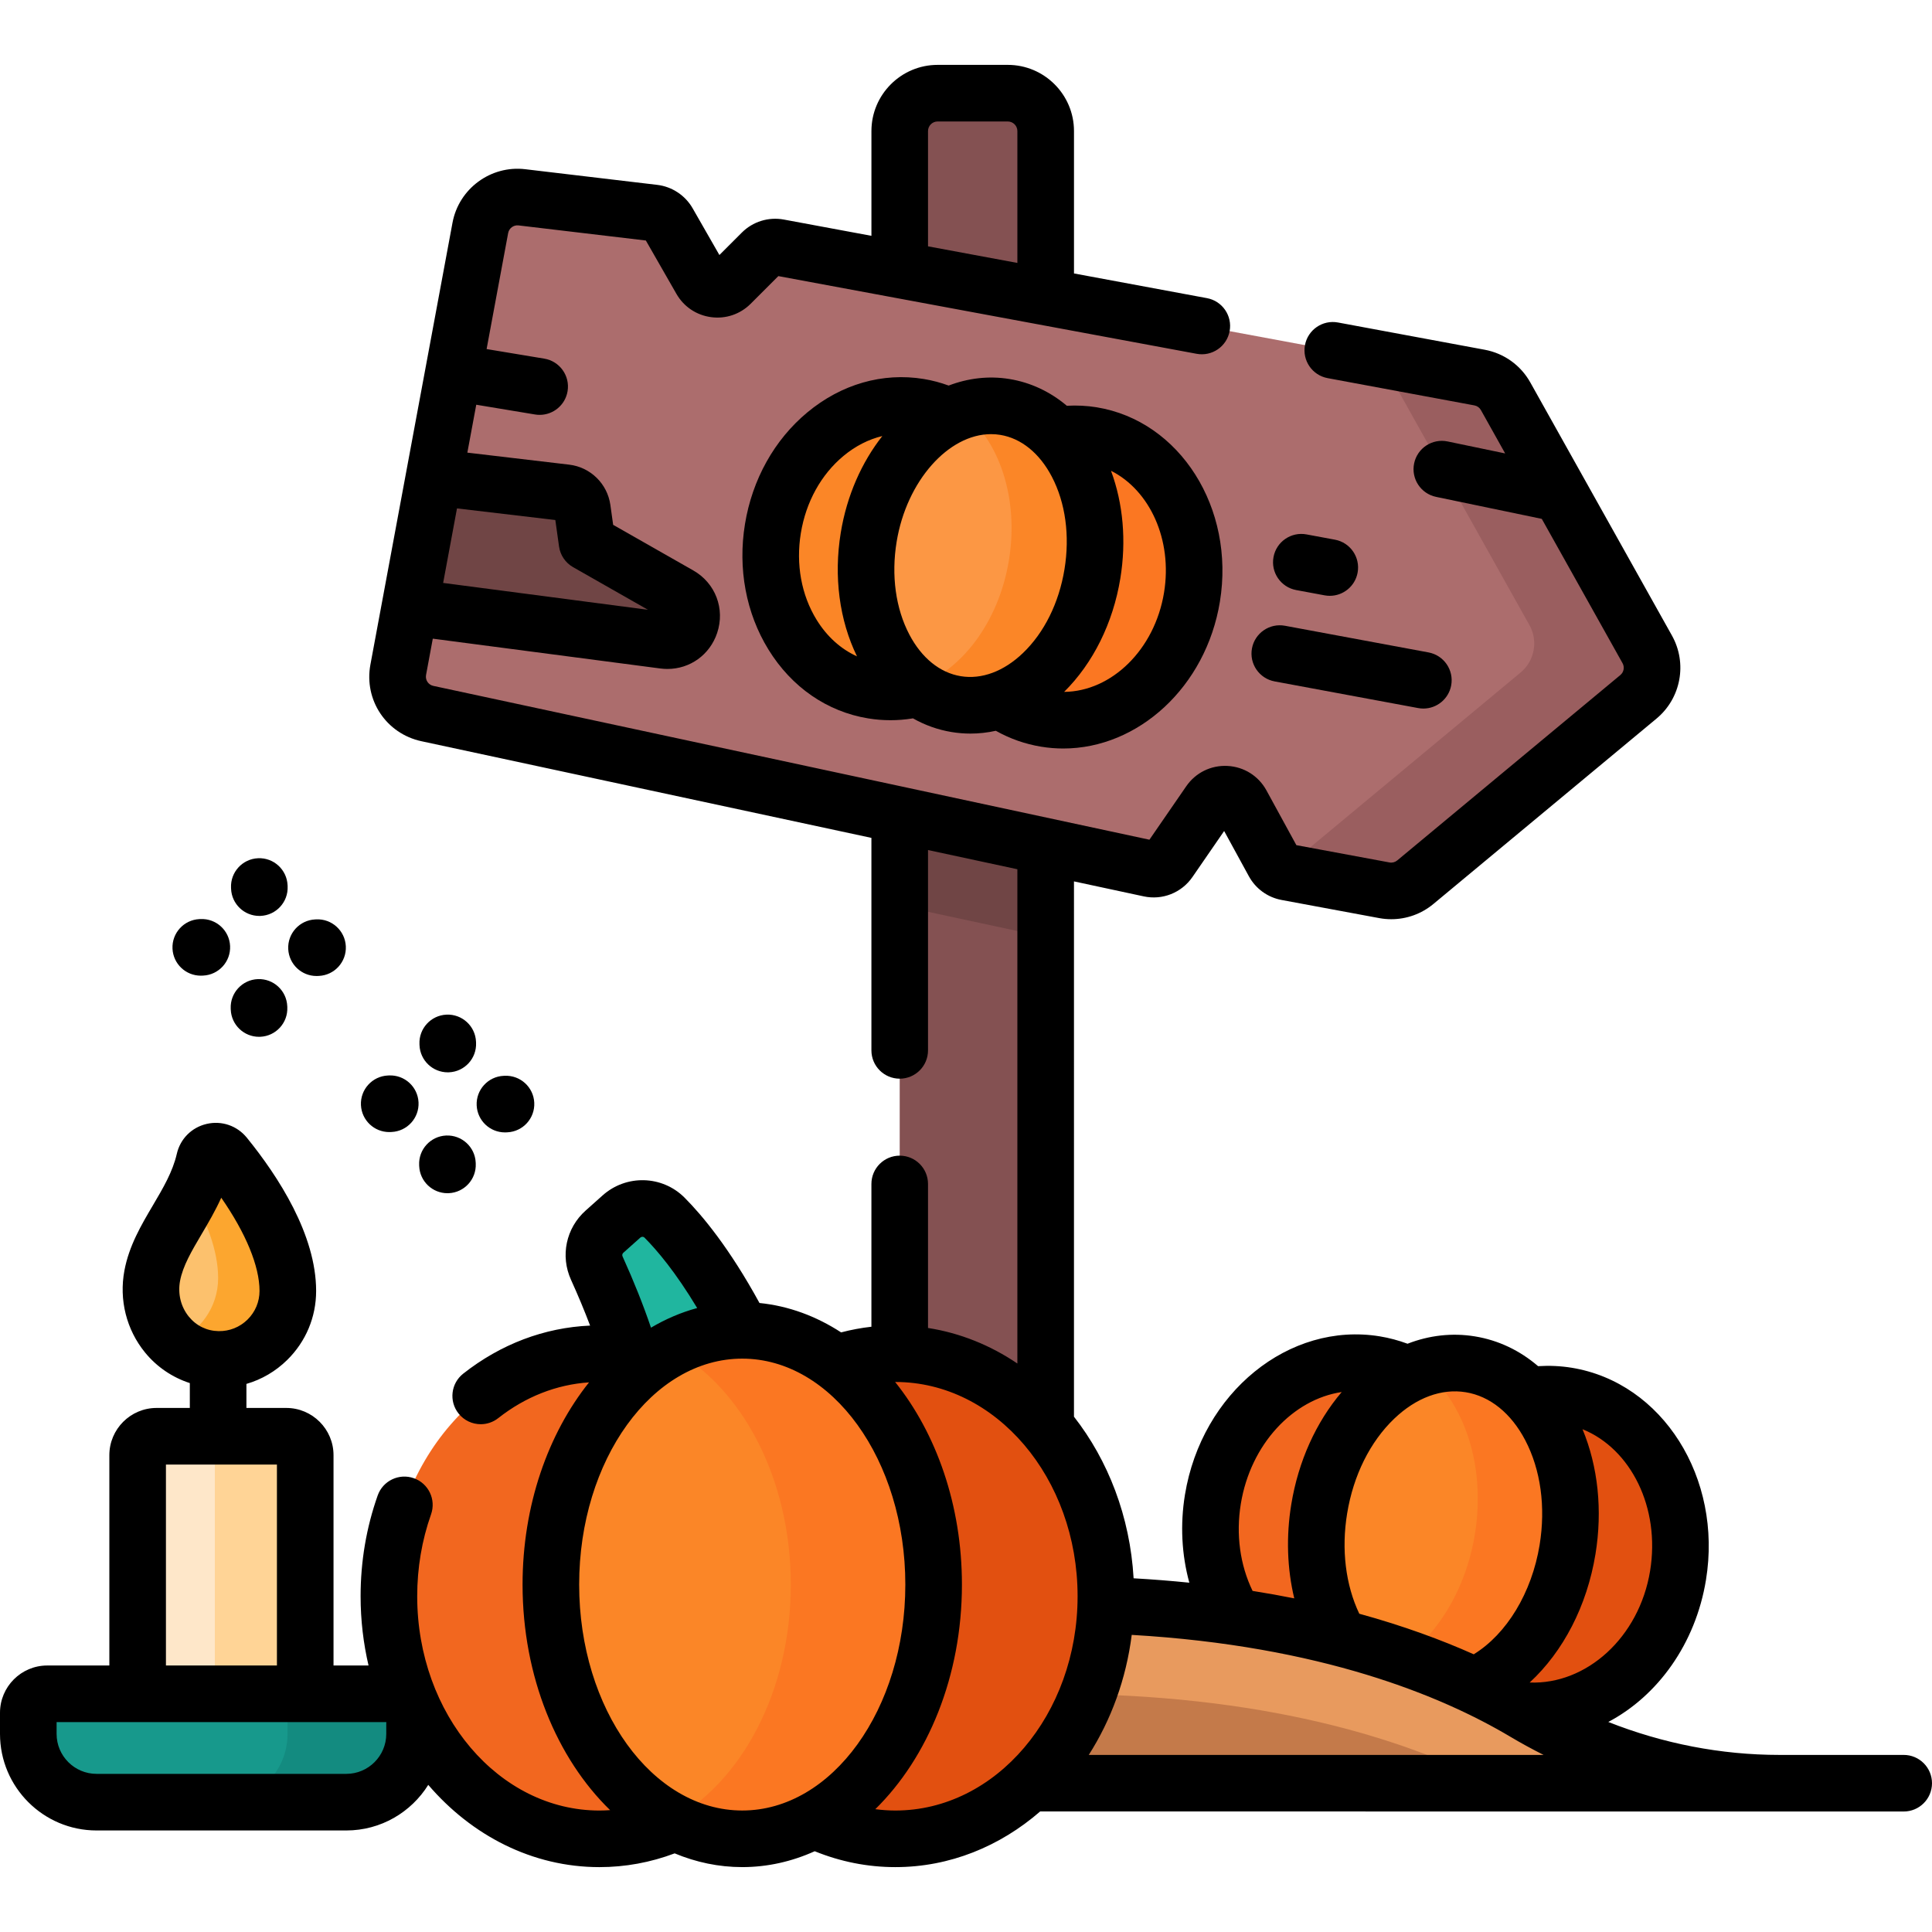 <?xml version="1.0" encoding="iso-8859-1"?>
<!-- Generator: Adobe Illustrator 24.0.2, SVG Export Plug-In . SVG Version: 6.00 Build 0)  -->
<svg version="1.1" id="Capa_1" xmlns="http://www.w3.org/2000/svg" xmlns:xlink="http://www.w3.org/1999/xlink" x="0px" y="0px"
	 viewBox="0 0 512 512" style="enable-background:new 0 0 512 512;" xml:space="preserve">
<g>
	<g>
		<path style="fill:#20B69F;" d="M171.081,384.831l36.609-7.52c-12.336-31.898-24.553-47.569-31.581-54.623
			c-3.109-3.121-8.122-3.24-11.408-0.307l-4.515,4.03c-2.713,2.422-3.536,6.333-2.033,9.645
			C170.776,363.881,171.443,379.238,171.081,384.831z"/>
		<g>
			<g>
				<path style="fill:#FEE7C9;" d="M80.888,450.021H36.475V385.64c0-2.774,2.249-5.022,5.022-5.022h34.368
					c2.774,0,5.022,2.249,5.022,5.022V450.021z"/>
				<path style="fill:#FFD496;" d="M80.892,385.637v64.388H56.935v-64.388c0-2.772-2.25-5.022-5.022-5.022h23.957
					C78.642,380.615,80.892,382.865,80.892,385.637z"/>
				<path style="fill:#17998C;" d="M91.776,477.593H25.587c-9.989,0-18.087-8.098-18.087-18.087v-5.61
					c0-2.774,2.249-5.022,5.022-5.022h92.318c2.774,0,5.022,2.249,5.022,5.022v5.61C109.863,469.495,101.765,477.593,91.776,477.593
					z"/>
				<path style="fill:#138B80;" d="M109.861,453.892v5.615c0,9.985-8.096,18.081-18.081,18.081H58.12
					c9.985,0,18.081-8.096,18.081-18.081v-5.615c0-2.772-2.25-5.022-5.022-5.022h33.66
					C107.611,448.869,109.861,451.12,109.861,453.892z"/>
				<path style="fill:#FCC16D;" d="M76.277,342.109c0,10.133-8.301,18.327-18.473,18.154c-11.49-0.195-19.579-10.887-17.461-22.182
					c1.98-10.555,11.125-18.852,13.825-30.634c0.574-2.507,3.8-3.22,5.421-1.224C65.874,313.962,76.277,328.784,76.277,342.109z"/>
				<path style="fill:#FCA62F;" d="M76.281,342.112c0,10.125-8.307,18.322-18.473,18.151c-4.57-0.08-8.608-1.818-11.672-4.601
					c6.831-2.602,11.672-9.211,11.672-16.956c0-7.383-3.194-15.228-7.122-22.069c1.467-2.873,2.732-5.896,3.486-9.191
					c0.573-2.511,3.797-3.224,5.414-1.225C65.875,313.967,76.281,328.783,76.281,342.112z"/>
			</g>
			<g>
				<g>
					<g>
						
							<ellipse transform="matrix(0.162 -0.987 0.987 0.162 -98.091 691.052)" style="fill:#F2671F;" cx="357.621" cy="403.25" rx="42.259" ry="36.675"/>
						
							<ellipse transform="matrix(0.162 -0.987 0.987 0.162 -63.643 748.249)" style="fill:#E25010;" cx="408.504" cy="411.577" rx="42.259" ry="36.675"/>
					</g>
					
						<ellipse transform="matrix(0.162 -0.987 0.987 0.162 -79.213 717.3)" style="fill:#FB8627;" cx="382.506" cy="405.264" rx="44.291" ry="33.341"/>
					<path style="fill:#FB7722;" d="M415.411,410.643c-3.951,24.145-21.887,41.304-40.056,38.331
						c-4.339-0.71-8.293-2.5-11.759-5.157c13.146-4.487,24.252-18.819,27.259-37.192c3.006-18.366-2.953-35.49-13.983-43.933
						c4.131-1.414,8.451-1.85,12.789-1.14C407.83,364.524,419.36,386.506,415.411,410.643z"/>
				</g>
				<path style="fill:#845152;" d="M277.113,34.738v419.95h-38.68V34.738c0-5.55,4.5-10.05,10.05-10.05h18.59
					C272.613,24.688,277.113,29.188,277.113,34.738z"/>
				<polygon style="fill:#704545;" points="277.113,107.748 277.113,248.338 238.433,240.028 238.433,100.568 				"/>
				<g>
					<path style="fill:#C47A4A;" d="M279.353,425.175c-37.717,0-74.074,5.508-105.626,12.766v34.63h297.82
						c-23.794,0-47.058-6.63-67.509-18.792C381.784,440.544,342.373,425.175,279.353,425.175z"/>
				</g>
				<g>
					<path style="fill:#E89A5E;" d="M471.543,472.568h-76.44c-23.29-11.85-60.42-23.69-115.75-23.69
						c-37.72,0-74.07,5.5-105.63,12.76v-23.7c31.56-7.25,67.91-12.76,105.63-12.76c63.02,0,102.43,15.37,124.68,28.6
						C424.493,465.938,447.753,472.568,471.543,472.568z"/>
				</g>
				<path style="fill:#AC6D6D;" d="M434.202,184.663l-59.126,49.127c-2.285,1.899-5.296,2.683-8.217,2.14l-25.844-4.8
					c-1.478-0.274-2.754-1.199-3.475-2.518l-8.495-15.546c-1.786-3.269-6.392-3.507-8.505-0.439l-10.703,15.536
					c-1.148,1.667-3.188,2.477-5.168,2.052L113.268,189.1c-5.293-1.137-8.72-6.28-7.732-11.603L127.29,60.395
					c0.962-5.18,5.778-8.725,11.01-8.104l34.992,4.151c1.572,0.186,2.963,1.106,3.75,2.48l8.72,15.224
					c1.637,2.858,5.543,3.38,7.873,1.052l8.265-8.26c1.165-1.164,2.828-1.68,4.447-1.379L392.1,100.061
					c2.921,0.543,5.449,2.356,6.9,4.948l37.538,67.079C438.892,176.295,437.91,181.583,434.202,184.663z"/>
				<path style="fill:#9A5E5F;" d="M434.203,184.667l-59.13,49.12c-2.28,1.9-5.29,2.69-8.21,2.14l-25.85-4.8
					c-1.07-0.19-2.03-0.73-2.74-1.51c2.03-0.16,3.98-0.94,5.58-2.27l59.13-49.13c3.7-3.08,4.69-8.37,2.33-12.57l-37.54-67.08
					c-0.86-1.54-2.11-2.81-3.6-3.7l27.93,5.19c2.92,0.55,5.45,2.36,6.9,4.95l37.53,67.08
					C438.893,176.298,437.913,181.588,434.203,184.667z"/>
				<path style="fill:#704545;" d="M175.924,169.719l-67.304-8.822l6.4-34.43l34.9,4.12c2.257,0.266,4.05,2.021,4.365,4.272
					l1.25,8.923l24.428,13.904C186.131,161.197,182.961,170.642,175.924,169.719z"/>
				<g>
					<g>
						<ellipse style="fill:#F2671F;" cx="158.849" cy="423.018" rx="55.791" ry="64.285"/>
						<ellipse style="fill:#E25010;" cx="237.282" cy="423.018" rx="55.791" ry="64.285"/>
					</g>
					<ellipse style="fill:#FB8627;" cx="196.703" cy="419.928" rx="50.718" ry="67.375"/>
					<path style="fill:#FB7722;" d="M247.422,419.919c0,37.217-22.711,67.384-50.717,67.384c-6.688,0-13.065-1.716-18.919-4.853
						c18.634-9.965,31.785-34.209,31.785-62.531c0-28.31-13.152-52.554-31.785-62.519c5.855-3.138,12.232-4.853,18.919-4.853
						C224.711,352.547,247.422,382.713,247.422,419.919z"/>
				</g>
				<g>
					<g>
						
							<ellipse transform="matrix(0.162 -0.987 0.987 0.162 55.591 356.246)" style="fill:#FB8627;" cx="237.437" cy="145.409" rx="38.071" ry="33.041"/>
						
							<ellipse transform="matrix(0.162 -0.987 0.987 0.162 86.625 407.775)" style="fill:#FB7722;" cx="283.277" cy="152.911" rx="38.071" ry="33.041"/>
					</g>
					
						<ellipse transform="matrix(0.162 -0.987 0.987 0.162 72.599 379.892)" style="fill:#FC9744;" cx="259.856" cy="147.224" rx="39.901" ry="30.037"/>
					<path style="fill:#FB8627;" d="M289.5,152.069c-3.56,21.752-19.718,37.21-36.087,34.532c-3.909-0.64-7.472-2.252-10.593-4.646
						c11.844-4.042,21.849-16.954,24.558-33.506c2.708-16.546-2.66-31.973-12.597-39.579c3.722-1.274,7.613-1.667,11.522-1.027
						C282.67,110.521,293.058,130.324,289.5,152.069z"/>
				</g>
			</g>
		</g>
	</g>
	<g>
		<path d="M504.5,465.07h-32.953c-15.442,0-30.82-2.992-45.333-8.733c13.12-6.934,23.116-20.71,25.884-37.626
			c4.432-27.077-11.521-52.306-35.56-56.24c-2.954-0.483-5.948-0.613-8.928-0.424c-4.847-4.165-10.523-6.875-16.734-7.891
			c-6.035-0.989-12.097-0.293-17.865,1.945c-2.382-0.88-4.846-1.546-7.356-1.956c-24.034-3.93-47.2,14.895-51.631,41.972
			c-1.297,7.927-0.87,15.897,1.16,23.312c-4.751-0.484-9.673-0.875-14.766-1.165c-0.949-16.374-6.755-31.261-15.804-42.827V233.578
			l18.479,3.969c4.962,1.068,10.037-0.946,12.919-5.129l8.398-12.19l6.547,11.981c1.81,3.313,4.976,5.608,8.687,6.297l25.844,4.8
			c1.071,0.199,2.145,0.296,3.213,0.296c4.048,0,7.992-1.405,11.166-4.042l59.126-49.128c6.487-5.391,8.206-14.646,4.087-22.006
			l-37.538-67.079c-2.547-4.551-6.948-7.707-12.076-8.66l-38.894-7.224c-4.07-0.754-7.987,1.932-8.744,6.004
			s1.932,7.987,6.004,8.744l38.894,7.224c0.732,0.136,1.361,0.587,1.725,1.237l6.432,11.494l-15.256-3.175
			c-4.054-0.847-8.027,1.759-8.871,5.814c-0.844,4.056,1.759,8.027,5.814,8.871l28.017,5.831l21.401,38.244
			c0.589,1.052,0.343,2.374-0.583,3.144l-59.125,49.127c-0.573,0.476-1.321,0.67-2.055,0.535l-24.676-4.583l-7.926-14.504
			c-2.097-3.838-5.957-6.264-10.324-6.489c-4.377-0.226-8.457,1.79-10.938,5.392l-9.754,14.158l-189.767-40.763
			c-1.333-0.287-2.182-1.561-1.933-2.901l1.786-9.614l60.297,7.903c0.636,0.083,1.267,0.124,1.89,0.124
			c5.957,0,11.216-3.72,13.166-9.528c2.154-6.416-0.45-13.236-6.332-16.584l-21.223-12.079l-0.738-5.271
			c-0.788-5.622-5.275-10.013-10.914-10.679l-26.988-3.186l2.359-12.696l15.573,2.585c0.416,0.069,0.829,0.102,1.238,0.102
			c3.602,0,6.78-2.603,7.39-6.272c0.678-4.086-2.084-7.949-6.17-8.627l-15.29-2.539l5.711-30.742c0.24-1.291,1.45-2.182,2.752-2.026
			l33.742,4.002l8.094,14.132c1.951,3.406,5.302,5.658,9.192,6.177c3.89,0.523,7.714-0.773,10.491-3.548l7.334-7.33l110.849,20.59
			c4.073,0.759,7.988-1.932,8.744-6.004c0.756-4.072-1.932-7.987-6.004-8.744l-35.243-6.546v-37.73
			c0-9.674-7.871-17.545-17.545-17.545h-18.591c-9.674,0-17.545,7.871-17.545,17.545v27.759l-23.218-4.313
			c-4.048-0.751-8.206,0.537-11.119,3.448l-5.953,5.949l-7.095-12.388c-1.958-3.418-5.462-5.736-9.375-6.2l-34.992-4.15
			c-9.121-1.082-17.588,5.147-19.267,14.182L98.162,176.127c-1.743,9.382,4.2,18.301,13.53,20.306l119.242,25.614v56.315
			c0,4.142,3.358,7.5,7.5,7.5s7.5-3.358,7.5-7.5v-53.093l23.681,5.087v130.987c-7.115-4.816-15.128-8.085-23.681-9.417v-38.168
			c0-4.142-3.358-7.5-7.5-7.5s-7.5,3.358-7.5,7.5v37.839c-2.708,0.306-5.391,0.805-8.031,1.499
			c-6.594-4.293-13.901-7.014-21.631-7.79c-7.955-14.558-15.162-23.206-19.85-27.911c-5.912-5.933-15.45-6.201-21.715-0.608
			l-4.515,4.03c-5.19,4.632-6.745,12.002-3.869,18.339c1.895,4.176,3.58,8.229,5.06,12.137c-12.1,0.525-23.68,4.904-33.631,12.744
			c-3.254,2.564-3.813,7.279-1.25,10.533c1.48,1.878,3.677,2.859,5.896,2.859c1.625,0,3.262-0.526,4.637-1.609
			c7.191-5.666,15.461-8.908,24.067-9.48c-10.857,13.609-17.617,32.598-17.617,53.589c0,24.393,9.12,46.093,23.201,59.772
			c-0.941,0.064-1.884,0.108-2.833,0.108c-26.627,0-48.29-25.476-48.29-56.79c0-7.514,1.235-14.818,3.671-21.71
			c1.38-3.906-0.667-8.19-4.572-9.571c-3.904-1.379-8.19,0.667-9.571,4.572c-3.005,8.502-4.529,17.489-4.529,26.709
			c0,6.343,0.737,12.493,2.105,18.355h-9.28v-55.732c0-6.905-5.618-12.522-12.522-12.522H65.304v-6.369
			c4.027-1.168,7.725-3.318,10.803-6.344c4.946-4.863,7.67-11.361,7.67-18.296c0-14.877-9.988-30.298-18.366-40.613
			c-2.58-3.178-6.66-4.576-10.649-3.649c-3.968,0.922-6.997,3.959-7.905,7.925c-1.09,4.758-3.637,9.075-6.333,13.645
			c-3.107,5.266-6.32,10.711-7.553,17.282c-1.456,7.764,0.533,15.679,5.458,21.716c3.136,3.845,7.27,6.628,11.875,8.115v6.588
			h-8.806c-6.905,0-12.522,5.618-12.522,12.522v55.732H12.522C5.618,441.373,0,446.99,0,453.895v5.61
			c0,14.109,11.479,25.587,25.587,25.587h66.188c9.154,0,17.196-4.835,21.719-12.082c11.507,13.43,27.584,21.797,45.359,21.797
			c6.832,0,13.528-1.234,19.942-3.645c5.646,2.353,11.661,3.64,17.908,3.64c6.728,0,13.188-1.493,19.205-4.206
			c6.851,2.785,14.028,4.21,21.376,4.21c14.419,0,27.719-5.509,38.373-14.753c0.105,0.004,228.843,0.016,228.843,0.016
			c4.142,0,7.5-3.358,7.5-7.5S508.642,465.07,504.5,465.07z M245.934,34.737c0-1.403,1.142-2.545,2.545-2.545h18.591
			c1.403,0,2.545,1.142,2.545,2.545v34.944l-23.681-4.399V34.737z M147.168,137.81l0.983,7.013c0.322,2.304,1.696,4.327,3.717,5.478
			l19.85,11.298l-54.279-7.115l3.669-19.75L147.168,137.81z M47.714,339.463c0.747-3.981,3.055-7.894,5.728-12.424
			c1.738-2.946,3.61-6.119,5.193-9.627c6.508,9.374,10.142,18.131,10.142,24.697c0,2.881-1.132,5.58-3.187,7.6
			c-2.053,2.019-4.786,3.103-7.659,3.055c-3.109-0.053-5.907-1.413-7.879-3.83C47.927,346.327,47.074,342.875,47.714,339.463z
			 M43.975,388.118h29.413v53.254H43.975V388.118z M102.363,456.895v2.61c0,5.838-4.75,10.587-10.587,10.587H25.587
			c-5.838,0-10.587-4.75-10.587-10.587v-3.133h87.381C102.369,456.545,102.363,456.719,102.363,456.895z M405.379,445.885
			c8.89-8.211,15.184-20.274,17.436-34.027c1.903-11.631,0.681-23.209-3.43-33.099c12.827,5.185,20.648,20.801,17.911,37.529
			C434.404,433.961,420.403,446.476,405.379,445.885z M388.454,368.959c6.406,1.047,11.996,5.553,15.738,12.688
			c4.112,7.84,5.469,17.709,3.82,27.788c-2.072,12.652-8.707,23.587-17.458,28.971c-8.52-3.806-18.587-7.53-30.329-10.751
			c-3.634-7.642-4.783-17.037-3.221-26.567c1.649-10.081,6.081-19.002,12.477-25.122
			C375.304,370.397,382.038,367.907,388.454,368.959z M328.828,398.539c2.591-15.834,13.836-27.71,26.739-29.635
			c-6.809,7.997-11.502,18.375-13.365,29.76c-1.398,8.529-1.097,17.062,0.792,24.921c-3.557-0.713-7.24-1.373-11.047-1.977
			C328.616,414.731,327.503,406.637,328.828,398.539z M165.18,332.007l4.515-4.03c0.325-0.29,0.809-0.288,1.101,0.005
			c3.355,3.367,8.271,9.188,13.965,18.662c-4.273,1.15-8.369,2.917-12.243,5.203c-2.034-5.988-4.554-12.316-7.536-18.889
			C164.835,332.633,164.917,332.242,165.18,332.007z M153.485,419.928c0-33.015,19.388-59.875,43.218-59.875
			s43.218,26.859,43.218,59.875s-19.387,59.875-43.218,59.875S153.485,452.943,153.485,419.928z M237.284,479.808
			c-1.787,0-3.56-0.128-5.319-0.355c13.94-13.692,22.956-35.275,22.956-59.524c0-21.043-6.794-40.073-17.698-53.688
			c0.02,0,0.04-0.002,0.06-0.002c26.627,0,48.29,25.472,48.29,56.78C285.574,454.332,263.911,479.808,237.284,479.808z
			 M288.532,465.07c5.888-9.207,9.899-20.049,11.387-31.809c50.111,2.903,82.092,16.143,100.286,26.963
			c2.904,1.727,5.862,3.338,8.86,4.846H288.532z"/>
		<path d="M290.637,107.938c-2.617-0.427-5.272-0.551-7.916-0.406c-4.418-3.728-9.572-6.165-15.209-7.087
			c-5.498-0.901-10.965-0.223-16.108,1.733c-2.142-0.781-4.356-1.374-6.607-1.741c-10.887-1.784-21.848,1.367-30.865,8.867
			c-8.708,7.243-14.569,17.741-16.503,29.559c-1.934,11.818,0.275,23.636,6.22,33.278c6.155,9.982,15.541,16.46,26.428,18.242
			c1.955,0.32,3.925,0.48,5.897,0.48c1.923,0,3.848-0.152,5.761-0.457c0.067-0.011,0.131-0.029,0.198-0.042
			c3.177,1.802,6.619,3.042,10.268,3.638c1.666,0.272,3.331,0.407,4.993,0.407c2.254,0,4.497-0.255,6.71-0.744
			c3.747,2.105,7.78,3.525,12.015,4.218c1.966,0.322,3.925,0.478,5.866,0.478c19.844,0,37.805-16.315,41.501-38.904
			C327.344,134.66,312.698,111.548,290.637,107.938z M216.417,164.266c-4.049-6.566-5.536-14.729-4.185-22.982
			c1.351-8.253,5.361-15.516,11.292-20.449c3.168-2.635,6.676-4.417,10.304-5.279c-5.424,6.892-9.393,15.688-11.016,25.605
			c-1.904,11.634-0.37,23.213,4.301,32.781C222.851,172.017,219.156,168.708,216.417,164.266z M254.624,179.199
			c-5.537-0.906-10.381-4.829-13.642-11.045c-3.63-6.922-4.826-15.647-3.366-24.57c2.645-16.161,13.761-28.534,25.024-28.534
			c0.816,0,1.634,0.065,2.449,0.198c5.537,0.906,10.382,4.829,13.643,11.046c3.63,6.922,4.826,15.647,3.366,24.569c0,0,0,0,0,0
			c-1.46,8.922-5.375,16.812-11.022,22.215C266.003,177.932,260.159,180.104,254.624,179.199z M308.483,157.035
			c-2.483,15.167-13.939,26.207-26.478,26.321c7.677-7.607,12.96-18.246,14.895-30.07c1.629-9.956,0.743-19.872-2.472-28.522
			C304.696,129.922,310.774,143.035,308.483,157.035z"/>
		<path d="M343.498,156.371l7.538,1.4c0.463,0.086,0.924,0.127,1.378,0.127c3.544,0,6.695-2.522,7.366-6.132
			c0.756-4.073-1.932-7.987-6.004-8.744l-7.538-1.4c-4.075-0.756-7.987,1.933-8.744,6.004
			C336.737,151.7,339.425,155.614,343.498,156.371z"/>
		<path d="M337.787,180.58l38.047,7.067c0.463,0.086,0.923,0.127,1.378,0.127c3.543,0,6.695-2.522,7.366-6.132
			c0.756-4.072-1.932-7.987-6.004-8.744l-38.047-7.067c-4.067-0.754-7.987,1.932-8.744,6.004
			C331.026,175.908,333.715,179.823,337.787,180.58z"/>
		<path d="M118.663,284.179c0.112,0,0.226-0.002,0.338-0.007c4.138-0.184,7.344-3.688,7.16-7.825l-0.013-0.297
			c-0.184-4.138-3.7-7.349-7.825-7.16c-4.138,0.184-7.344,3.688-7.16,7.825l0.013,0.297
			C111.354,281.036,114.673,284.179,118.663,284.179z"/>
		<path d="M111.092,309.046c0.179,4.025,3.498,7.167,7.487,7.167c0.112,0,0.226-0.002,0.338-0.007
			c4.138-0.184,7.344-3.688,7.16-7.825l-0.013-0.297c-0.184-4.138-3.706-7.338-7.825-7.16c-4.138,0.184-7.344,3.688-7.16,7.825
			L111.092,309.046z"/>
		<path d="M134.171,300.09l0.278-0.013c4.138-0.196,7.333-3.709,7.136-7.847c-0.197-4.137-3.709-7.318-7.847-7.136l-0.278,0.013
			c-4.138,0.196-7.333,3.709-7.136,7.847c0.191,4.017,3.507,7.145,7.486,7.145C133.929,300.098,134.05,300.095,134.171,300.09z"/>
		<path d="M103.141,300.01c0.12,0,0.24-0.003,0.361-0.008l0.278-0.013c4.138-0.196,7.333-3.709,7.136-7.847
			c-0.196-4.137-3.705-7.331-7.847-7.136l-0.278,0.013c-4.138,0.196-7.333,3.709-7.136,7.847
			C95.846,296.882,99.162,300.01,103.141,300.01z"/>
		<path d="M68.725,242.73c0.108,0,0.217-0.002,0.326-0.007c4.139-0.177,7.35-3.675,7.173-7.813l-0.013-0.297
			c-0.177-4.138-3.673-7.353-7.813-7.173c-4.139,0.177-7.35,3.675-7.173,7.813l0.013,0.297
			C61.409,239.58,64.73,242.73,68.725,242.73z"/>
		<path d="M68.641,274.765c0.108,0,0.217-0.002,0.326-0.007c4.139-0.177,7.35-3.675,7.173-7.813l-0.013-0.297
			c-0.177-4.138-3.663-7.347-7.813-7.173c-4.139,0.177-7.35,3.675-7.173,7.813l0.013,0.297
			C61.325,271.614,64.646,274.765,68.641,274.765z"/>
		<path d="M83.871,258.649c0.12,0,0.24-0.003,0.361-0.008l0.278-0.013c4.137-0.196,7.333-3.709,7.137-7.847
			s-3.719-7.338-7.847-7.137l-0.278,0.013c-4.137,0.196-7.333,3.709-7.137,7.847C76.576,255.521,79.892,258.649,83.871,258.649z"/>
		<path d="M53.202,258.562c0.12,0,0.24-0.003,0.361-0.008l0.278-0.013c4.138-0.196,7.333-3.709,7.136-7.847
			c-0.197-4.138-3.703-7.32-7.847-7.136l-0.278,0.013c-4.138,0.196-7.333,3.709-7.136,7.847
			C45.907,255.434,49.223,258.562,53.202,258.562z"/>
	</g>
</g>
<g>
</g>
<g>
</g>
<g>
</g>
<g>
</g>
<g>
</g>
<g>
</g>
<g>
</g>
<g>
</g>
<g>
</g>
<g>
</g>
<g>
</g>
<g>
</g>
<g>
</g>
<g>
</g>
<g>
</g>
</svg>
